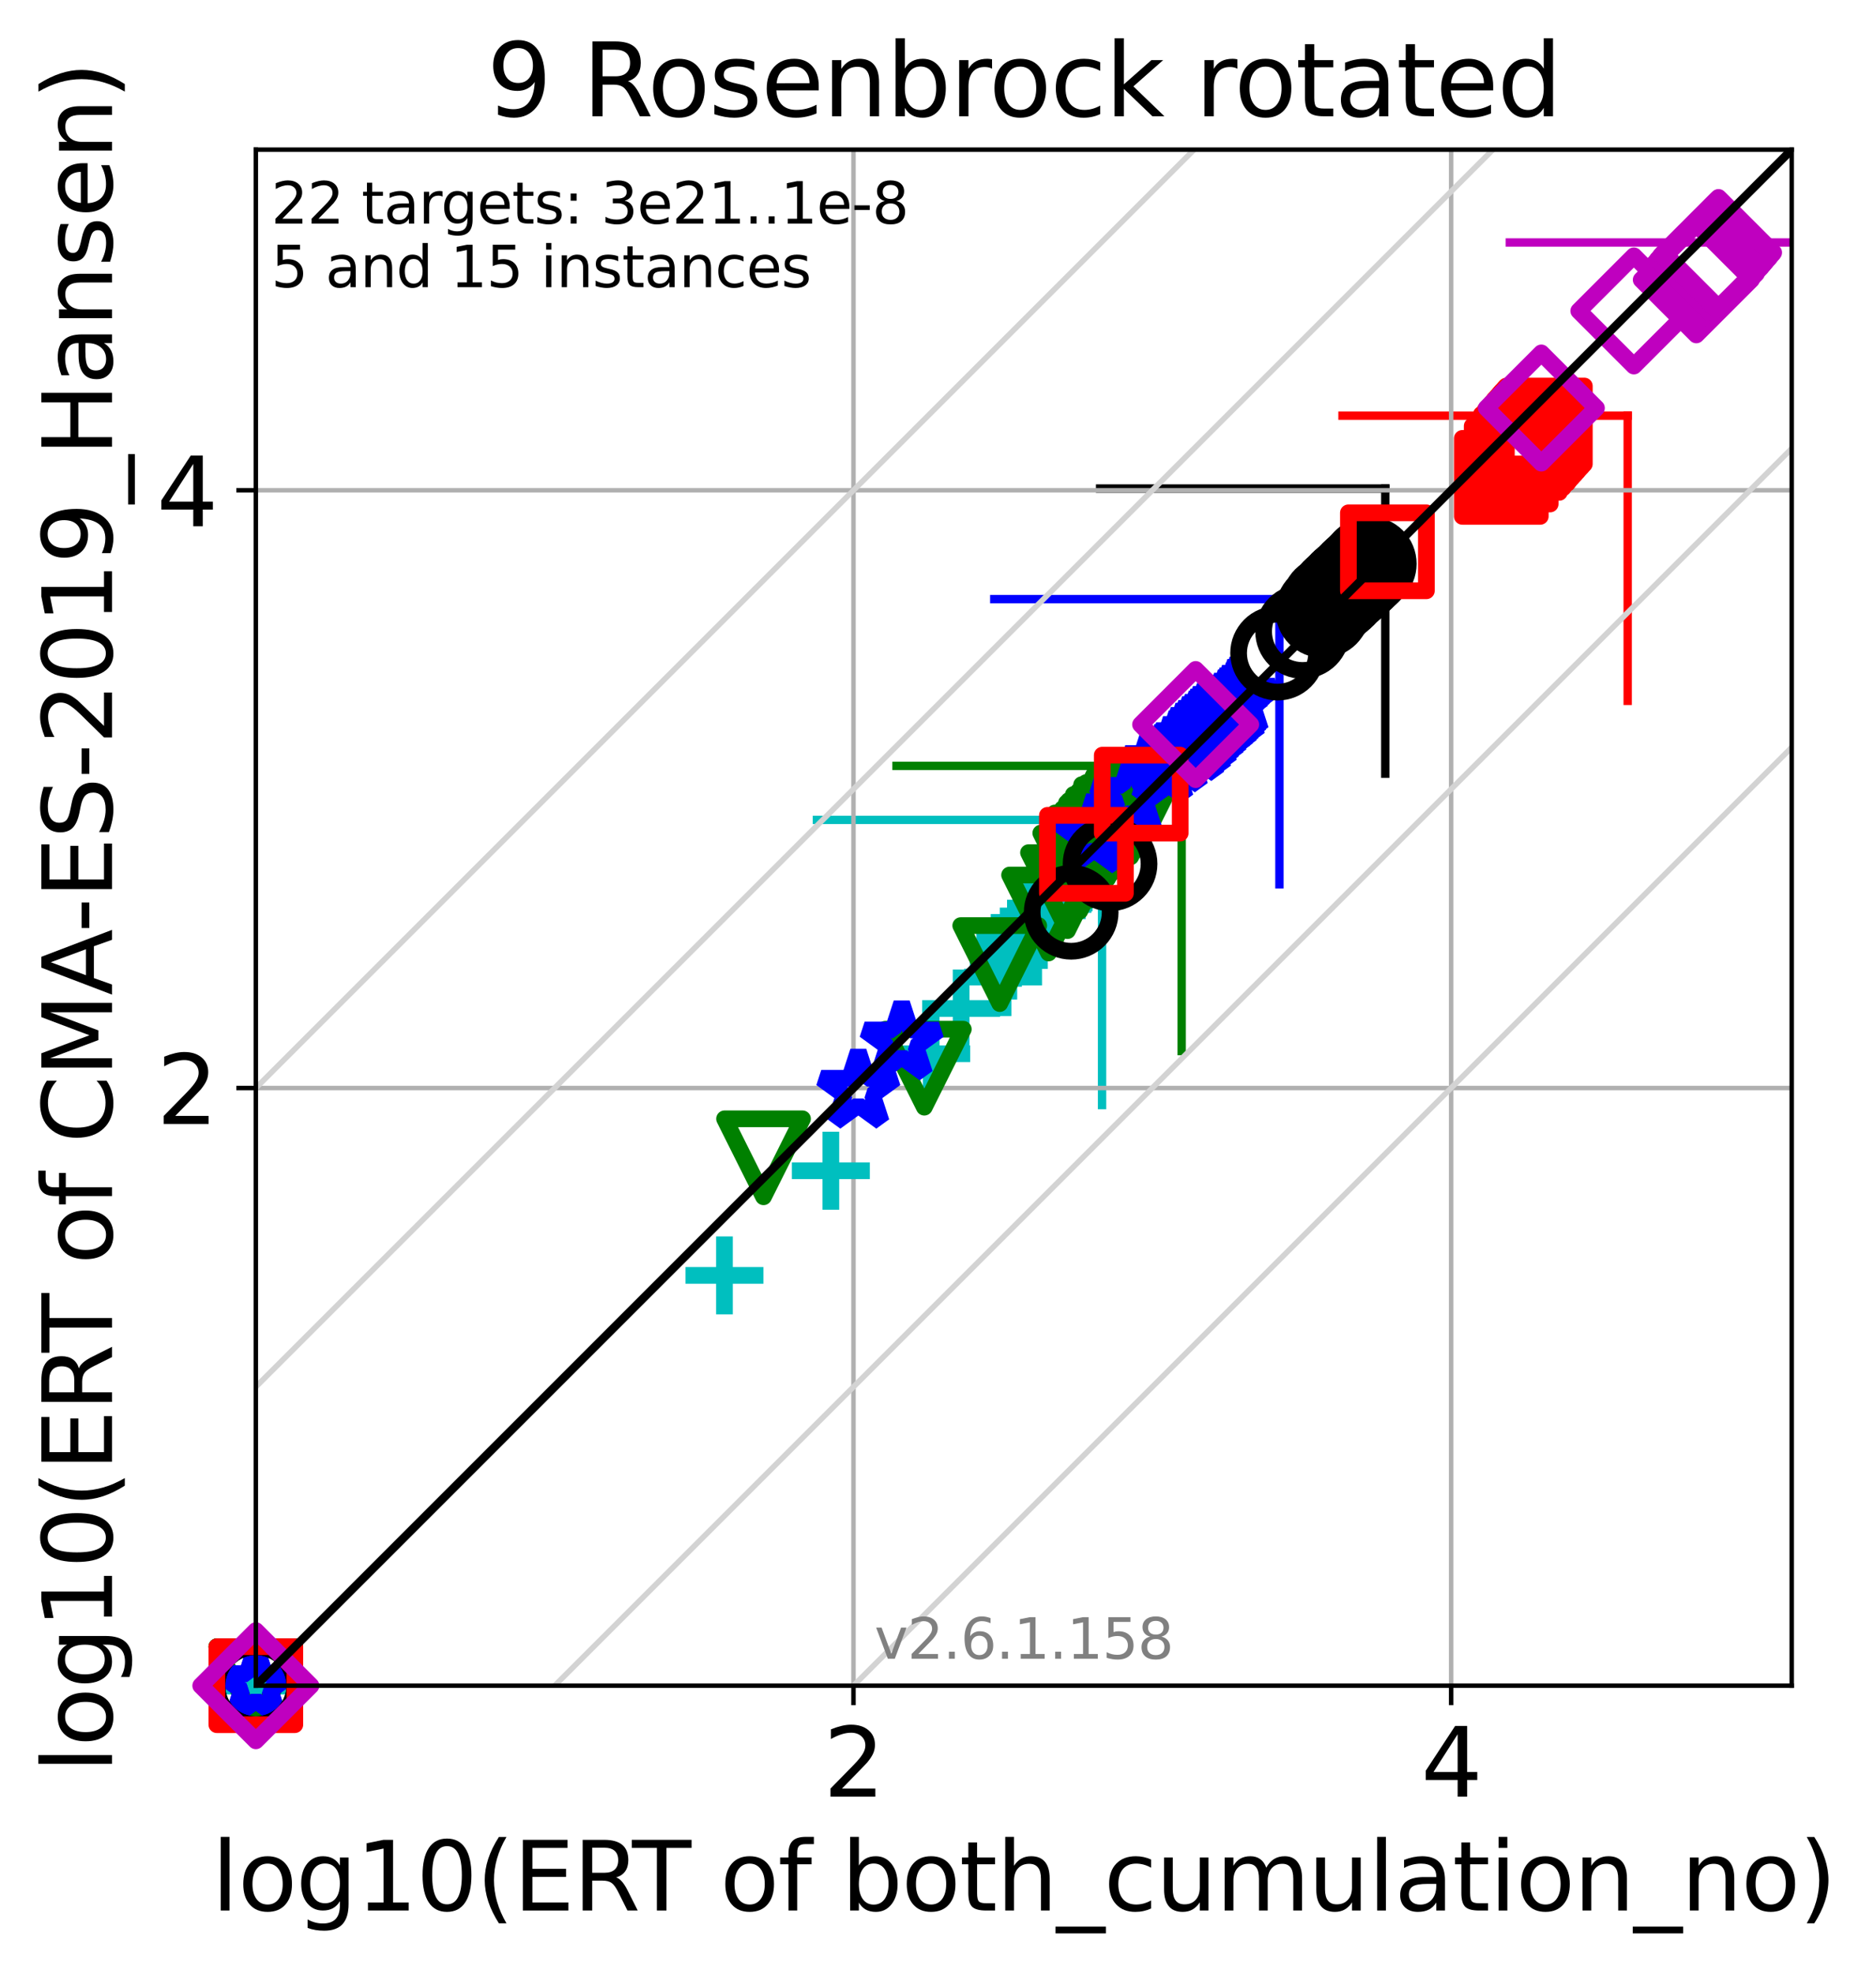 <?xml version="1.0" encoding="utf-8" standalone="no"?>
<!DOCTYPE svg PUBLIC "-//W3C//DTD SVG 1.1//EN"
  "http://www.w3.org/Graphics/SVG/1.1/DTD/svg11.dtd">
<svg xmlns:xlink="http://www.w3.org/1999/xlink" width="336.881pt" height="354.256pt" viewBox="0 0 336.881 354.256" xmlns="http://www.w3.org/2000/svg" version="1.1">
 <defs>
  <style type="text/css">*{stroke-linejoin: round; stroke-linecap: butt}</style>
 </defs>
 <g id="figure_1">
  <g id="patch_1">
   <path d="M 0 354.256 
L 336.881 354.256 
L 336.881 0 
L 0 0 
z
" style="fill: #ffffff"/>
  </g>
  <g id="axes_1">
   <g id="patch_2">
    <path d="M 45.942 302.677 
L 321.742 302.677 
L 321.742 26.877 
L 45.942 26.877 
z
" style="fill: #ffffff"/>
   </g>
   <g id="line2d_1">
    <path d="M 197.902 198.423 
L 197.902 147.218 
" clip-path="url(#p44f794d2ab)" style="fill: none; stroke: #00bfbf; stroke-width: 1.5; stroke-linecap: square"/>
   </g>
   <g id="line2d_2">
    <path d="M 146.697 147.218 
L 197.902 147.218 
" clip-path="url(#p44f794d2ab)" style="fill: none; stroke: #00bfbf; stroke-width: 1.5; stroke-linecap: square"/>
   </g>
   <g id="line2d_3">
    <path d="M 212.199 188.729 
L 212.199 137.524 
" clip-path="url(#p44f794d2ab)" style="fill: none; stroke: #008000; stroke-width: 1.5; stroke-linecap: square"/>
   </g>
   <g id="line2d_4">
    <path d="M 160.994 137.524 
L 212.199 137.524 
" clip-path="url(#p44f794d2ab)" style="fill: none; stroke: #008000; stroke-width: 1.5; stroke-linecap: square"/>
   </g>
   <g id="line2d_5">
    <path d="M 229.75 158.778 
L 229.75 107.573 
" clip-path="url(#p44f794d2ab)" style="fill: none; stroke: #0000ff; stroke-width: 1.5; stroke-linecap: square"/>
   </g>
   <g id="line2d_6">
    <path d="M 178.545 107.573 
L 229.75 107.573 
" clip-path="url(#p44f794d2ab)" style="fill: none; stroke: #0000ff; stroke-width: 1.5; stroke-linecap: square"/>
   </g>
   <g id="line2d_7">
    <path d="M 248.758 138.927 
L 248.758 87.722 
" clip-path="url(#p44f794d2ab)" style="fill: none; stroke: #000000; stroke-width: 1.5; stroke-linecap: square"/>
   </g>
   <g id="line2d_8">
    <path d="M 197.553 87.722 
L 248.758 87.722 
" clip-path="url(#p44f794d2ab)" style="fill: none; stroke: #000000; stroke-width: 1.5; stroke-linecap: square"/>
   </g>
   <g id="line2d_9">
    <path d="M 292.288 125.844 
L 292.288 74.638 
" clip-path="url(#p44f794d2ab)" style="fill: none; stroke: #ff0000; stroke-width: 1.5; stroke-linecap: square"/>
   </g>
   <g id="line2d_10">
    <path d="M 241.082 74.638 
L 292.288 74.638 
" clip-path="url(#p44f794d2ab)" style="fill: none; stroke: #ff0000; stroke-width: 1.5; stroke-linecap: square"/>
   </g>
   <g id="line2d_11">
    <path d="M 322.328 94.749 
L 322.328 43.543 
" clip-path="url(#p44f794d2ab)" style="fill: none; stroke: #bf00bf; stroke-width: 1.5; stroke-linecap: square"/>
   </g>
   <g id="line2d_12">
    <path d="M 271.123 43.543 
L 322.328 43.543 
" clip-path="url(#p44f794d2ab)" style="fill: none; stroke: #bf00bf; stroke-width: 1.5; stroke-linecap: square"/>
   </g>
   <g id="matplotlib.axis_1">
    <g id="xtick_1">
     <g id="line2d_13">
      <path d="M 153.263 302.677 
L 153.263 26.877 
" clip-path="url(#p44f794d2ab)" style="fill: none; stroke: #b0b0b0; stroke-width: 0.8; stroke-linecap: square"/>
     </g>
     <g id="line2d_14">
      <defs>
       <path id="m46eb8e620f" d="M 0 0 
L 0 3.5 
" style="stroke: #000000; stroke-width: 0.8"/>
      </defs>
      <g>
       <use xlink:href="#m46eb8e620f" x="153.263" y="302.677" style="stroke: #000000; stroke-width: 0.8"/>
      </g>
     </g>
     <g id="text_1">
      <!-- 2 -->
      <g transform="translate(147.855 322.595)scale(0.17 -0.17)">
       <defs>
        <path id="DejaVuSans-32" d="M 1228 531 
L 3431 531 
L 3431 0 
L 469 0 
L 469 531 
Q 828 903 1448 1529 
Q 2069 2156 2228 2338 
Q 2531 2678 2651 2914 
Q 2772 3150 2772 3378 
Q 2772 3750 2511 3984 
Q 2250 4219 1831 4219 
Q 1534 4219 1204 4116 
Q 875 4013 500 3803 
L 500 4441 
Q 881 4594 1212 4672 
Q 1544 4750 1819 4750 
Q 2544 4750 2975 4387 
Q 3406 4025 3406 3419 
Q 3406 3131 3298 2873 
Q 3191 2616 2906 2266 
Q 2828 2175 2409 1742 
Q 1991 1309 1228 531 
z
" transform="scale(0.016)"/>
       </defs>
       <use xlink:href="#DejaVuSans-32"/>
      </g>
     </g>
    </g>
    <g id="xtick_2">
     <g id="line2d_15">
      <path d="M 260.585 302.677 
L 260.585 26.877 
" clip-path="url(#p44f794d2ab)" style="fill: none; stroke: #b0b0b0; stroke-width: 0.8; stroke-linecap: square"/>
     </g>
     <g id="line2d_16">
      <g>
       <use xlink:href="#m46eb8e620f" x="260.585" y="302.677" style="stroke: #000000; stroke-width: 0.8"/>
      </g>
     </g>
     <g id="text_2">
      <!-- 4 -->
      <g transform="translate(255.177 322.595)scale(0.17 -0.17)">
       <defs>
        <path id="DejaVuSans-34" d="M 2419 4116 
L 825 1625 
L 2419 1625 
L 2419 4116 
z
M 2253 4666 
L 3047 4666 
L 3047 1625 
L 3713 1625 
L 3713 1100 
L 3047 1100 
L 3047 0 
L 2419 0 
L 2419 1100 
L 313 1100 
L 313 1709 
L 2253 4666 
z
" transform="scale(0.016)"/>
       </defs>
       <use xlink:href="#DejaVuSans-34"/>
      </g>
     </g>
    </g>
    <g id="text_3">
     <!-- log10(ERT of both_cumulation_no) -->
     <g transform="translate(38.003 343.047)scale(0.17 -0.17)">
      <defs>
       <path id="DejaVuSans-6c" d="M 603 4863 
L 1178 4863 
L 1178 0 
L 603 0 
L 603 4863 
z
" transform="scale(0.016)"/>
       <path id="DejaVuSans-6f" d="M 1959 3097 
Q 1497 3097 1228 2736 
Q 959 2375 959 1747 
Q 959 1119 1226 758 
Q 1494 397 1959 397 
Q 2419 397 2687 759 
Q 2956 1122 2956 1747 
Q 2956 2369 2687 2733 
Q 2419 3097 1959 3097 
z
M 1959 3584 
Q 2709 3584 3137 3096 
Q 3566 2609 3566 1747 
Q 3566 888 3137 398 
Q 2709 -91 1959 -91 
Q 1206 -91 779 398 
Q 353 888 353 1747 
Q 353 2609 779 3096 
Q 1206 3584 1959 3584 
z
" transform="scale(0.016)"/>
       <path id="DejaVuSans-67" d="M 2906 1791 
Q 2906 2416 2648 2759 
Q 2391 3103 1925 3103 
Q 1463 3103 1205 2759 
Q 947 2416 947 1791 
Q 947 1169 1205 825 
Q 1463 481 1925 481 
Q 2391 481 2648 825 
Q 2906 1169 2906 1791 
z
M 3481 434 
Q 3481 -459 3084 -895 
Q 2688 -1331 1869 -1331 
Q 1566 -1331 1297 -1286 
Q 1028 -1241 775 -1147 
L 775 -588 
Q 1028 -725 1275 -790 
Q 1522 -856 1778 -856 
Q 2344 -856 2625 -561 
Q 2906 -266 2906 331 
L 2906 616 
Q 2728 306 2450 153 
Q 2172 0 1784 0 
Q 1141 0 747 490 
Q 353 981 353 1791 
Q 353 2603 747 3093 
Q 1141 3584 1784 3584 
Q 2172 3584 2450 3431 
Q 2728 3278 2906 2969 
L 2906 3500 
L 3481 3500 
L 3481 434 
z
" transform="scale(0.016)"/>
       <path id="DejaVuSans-31" d="M 794 531 
L 1825 531 
L 1825 4091 
L 703 3866 
L 703 4441 
L 1819 4666 
L 2450 4666 
L 2450 531 
L 3481 531 
L 3481 0 
L 794 0 
L 794 531 
z
" transform="scale(0.016)"/>
       <path id="DejaVuSans-30" d="M 2034 4250 
Q 1547 4250 1301 3770 
Q 1056 3291 1056 2328 
Q 1056 1369 1301 889 
Q 1547 409 2034 409 
Q 2525 409 2770 889 
Q 3016 1369 3016 2328 
Q 3016 3291 2770 3770 
Q 2525 4250 2034 4250 
z
M 2034 4750 
Q 2819 4750 3233 4129 
Q 3647 3509 3647 2328 
Q 3647 1150 3233 529 
Q 2819 -91 2034 -91 
Q 1250 -91 836 529 
Q 422 1150 422 2328 
Q 422 3509 836 4129 
Q 1250 4750 2034 4750 
z
" transform="scale(0.016)"/>
       <path id="DejaVuSans-28" d="M 1984 4856 
Q 1566 4138 1362 3434 
Q 1159 2731 1159 2009 
Q 1159 1288 1364 580 
Q 1569 -128 1984 -844 
L 1484 -844 
Q 1016 -109 783 600 
Q 550 1309 550 2009 
Q 550 2706 781 3412 
Q 1013 4119 1484 4856 
L 1984 4856 
z
" transform="scale(0.016)"/>
       <path id="DejaVuSans-45" d="M 628 4666 
L 3578 4666 
L 3578 4134 
L 1259 4134 
L 1259 2753 
L 3481 2753 
L 3481 2222 
L 1259 2222 
L 1259 531 
L 3634 531 
L 3634 0 
L 628 0 
L 628 4666 
z
" transform="scale(0.016)"/>
       <path id="DejaVuSans-52" d="M 2841 2188 
Q 3044 2119 3236 1894 
Q 3428 1669 3622 1275 
L 4263 0 
L 3584 0 
L 2988 1197 
Q 2756 1666 2539 1819 
Q 2322 1972 1947 1972 
L 1259 1972 
L 1259 0 
L 628 0 
L 628 4666 
L 2053 4666 
Q 2853 4666 3247 4331 
Q 3641 3997 3641 3322 
Q 3641 2881 3436 2590 
Q 3231 2300 2841 2188 
z
M 1259 4147 
L 1259 2491 
L 2053 2491 
Q 2509 2491 2742 2702 
Q 2975 2913 2975 3322 
Q 2975 3731 2742 3939 
Q 2509 4147 2053 4147 
L 1259 4147 
z
" transform="scale(0.016)"/>
       <path id="DejaVuSans-54" d="M -19 4666 
L 3928 4666 
L 3928 4134 
L 2272 4134 
L 2272 0 
L 1638 0 
L 1638 4134 
L -19 4134 
L -19 4666 
z
" transform="scale(0.016)"/>
       <path id="DejaVuSans-20" transform="scale(0.016)"/>
       <path id="DejaVuSans-66" d="M 2375 4863 
L 2375 4384 
L 1825 4384 
Q 1516 4384 1395 4259 
Q 1275 4134 1275 3809 
L 1275 3500 
L 2222 3500 
L 2222 3053 
L 1275 3053 
L 1275 0 
L 697 0 
L 697 3053 
L 147 3053 
L 147 3500 
L 697 3500 
L 697 3744 
Q 697 4328 969 4595 
Q 1241 4863 1831 4863 
L 2375 4863 
z
" transform="scale(0.016)"/>
       <path id="DejaVuSans-62" d="M 3116 1747 
Q 3116 2381 2855 2742 
Q 2594 3103 2138 3103 
Q 1681 3103 1420 2742 
Q 1159 2381 1159 1747 
Q 1159 1113 1420 752 
Q 1681 391 2138 391 
Q 2594 391 2855 752 
Q 3116 1113 3116 1747 
z
M 1159 2969 
Q 1341 3281 1617 3432 
Q 1894 3584 2278 3584 
Q 2916 3584 3314 3078 
Q 3713 2572 3713 1747 
Q 3713 922 3314 415 
Q 2916 -91 2278 -91 
Q 1894 -91 1617 61 
Q 1341 213 1159 525 
L 1159 0 
L 581 0 
L 581 4863 
L 1159 4863 
L 1159 2969 
z
" transform="scale(0.016)"/>
       <path id="DejaVuSans-74" d="M 1172 4494 
L 1172 3500 
L 2356 3500 
L 2356 3053 
L 1172 3053 
L 1172 1153 
Q 1172 725 1289 603 
Q 1406 481 1766 481 
L 2356 481 
L 2356 0 
L 1766 0 
Q 1100 0 847 248 
Q 594 497 594 1153 
L 594 3053 
L 172 3053 
L 172 3500 
L 594 3500 
L 594 4494 
L 1172 4494 
z
" transform="scale(0.016)"/>
       <path id="DejaVuSans-68" d="M 3513 2113 
L 3513 0 
L 2938 0 
L 2938 2094 
Q 2938 2591 2744 2837 
Q 2550 3084 2163 3084 
Q 1697 3084 1428 2787 
Q 1159 2491 1159 1978 
L 1159 0 
L 581 0 
L 581 4863 
L 1159 4863 
L 1159 2956 
Q 1366 3272 1645 3428 
Q 1925 3584 2291 3584 
Q 2894 3584 3203 3211 
Q 3513 2838 3513 2113 
z
" transform="scale(0.016)"/>
       <path id="DejaVuSans-5f" d="M 3263 -1063 
L 3263 -1509 
L -63 -1509 
L -63 -1063 
L 3263 -1063 
z
" transform="scale(0.016)"/>
       <path id="DejaVuSans-63" d="M 3122 3366 
L 3122 2828 
Q 2878 2963 2633 3030 
Q 2388 3097 2138 3097 
Q 1578 3097 1268 2742 
Q 959 2388 959 1747 
Q 959 1106 1268 751 
Q 1578 397 2138 397 
Q 2388 397 2633 464 
Q 2878 531 3122 666 
L 3122 134 
Q 2881 22 2623 -34 
Q 2366 -91 2075 -91 
Q 1284 -91 818 406 
Q 353 903 353 1747 
Q 353 2603 823 3093 
Q 1294 3584 2113 3584 
Q 2378 3584 2631 3529 
Q 2884 3475 3122 3366 
z
" transform="scale(0.016)"/>
       <path id="DejaVuSans-75" d="M 544 1381 
L 544 3500 
L 1119 3500 
L 1119 1403 
Q 1119 906 1312 657 
Q 1506 409 1894 409 
Q 2359 409 2629 706 
Q 2900 1003 2900 1516 
L 2900 3500 
L 3475 3500 
L 3475 0 
L 2900 0 
L 2900 538 
Q 2691 219 2414 64 
Q 2138 -91 1772 -91 
Q 1169 -91 856 284 
Q 544 659 544 1381 
z
M 1991 3584 
L 1991 3584 
z
" transform="scale(0.016)"/>
       <path id="DejaVuSans-6d" d="M 3328 2828 
Q 3544 3216 3844 3400 
Q 4144 3584 4550 3584 
Q 5097 3584 5394 3201 
Q 5691 2819 5691 2113 
L 5691 0 
L 5113 0 
L 5113 2094 
Q 5113 2597 4934 2840 
Q 4756 3084 4391 3084 
Q 3944 3084 3684 2787 
Q 3425 2491 3425 1978 
L 3425 0 
L 2847 0 
L 2847 2094 
Q 2847 2600 2669 2842 
Q 2491 3084 2119 3084 
Q 1678 3084 1418 2786 
Q 1159 2488 1159 1978 
L 1159 0 
L 581 0 
L 581 3500 
L 1159 3500 
L 1159 2956 
Q 1356 3278 1631 3431 
Q 1906 3584 2284 3584 
Q 2666 3584 2933 3390 
Q 3200 3197 3328 2828 
z
" transform="scale(0.016)"/>
       <path id="DejaVuSans-61" d="M 2194 1759 
Q 1497 1759 1228 1600 
Q 959 1441 959 1056 
Q 959 750 1161 570 
Q 1363 391 1709 391 
Q 2188 391 2477 730 
Q 2766 1069 2766 1631 
L 2766 1759 
L 2194 1759 
z
M 3341 1997 
L 3341 0 
L 2766 0 
L 2766 531 
Q 2569 213 2275 61 
Q 1981 -91 1556 -91 
Q 1019 -91 701 211 
Q 384 513 384 1019 
Q 384 1609 779 1909 
Q 1175 2209 1959 2209 
L 2766 2209 
L 2766 2266 
Q 2766 2663 2505 2880 
Q 2244 3097 1772 3097 
Q 1472 3097 1187 3025 
Q 903 2953 641 2809 
L 641 3341 
Q 956 3463 1253 3523 
Q 1550 3584 1831 3584 
Q 2591 3584 2966 3190 
Q 3341 2797 3341 1997 
z
" transform="scale(0.016)"/>
       <path id="DejaVuSans-69" d="M 603 3500 
L 1178 3500 
L 1178 0 
L 603 0 
L 603 3500 
z
M 603 4863 
L 1178 4863 
L 1178 4134 
L 603 4134 
L 603 4863 
z
" transform="scale(0.016)"/>
       <path id="DejaVuSans-6e" d="M 3513 2113 
L 3513 0 
L 2938 0 
L 2938 2094 
Q 2938 2591 2744 2837 
Q 2550 3084 2163 3084 
Q 1697 3084 1428 2787 
Q 1159 2491 1159 1978 
L 1159 0 
L 581 0 
L 581 3500 
L 1159 3500 
L 1159 2956 
Q 1366 3272 1645 3428 
Q 1925 3584 2291 3584 
Q 2894 3584 3203 3211 
Q 3513 2838 3513 2113 
z
" transform="scale(0.016)"/>
       <path id="DejaVuSans-29" d="M 513 4856 
L 1013 4856 
Q 1481 4119 1714 3412 
Q 1947 2706 1947 2009 
Q 1947 1309 1714 600 
Q 1481 -109 1013 -844 
L 513 -844 
Q 928 -128 1133 580 
Q 1338 1288 1338 2009 
Q 1338 2731 1133 3434 
Q 928 4138 513 4856 
z
" transform="scale(0.016)"/>
      </defs>
      <use xlink:href="#DejaVuSans-6c"/>
      <use xlink:href="#DejaVuSans-6f" x="27.783"/>
      <use xlink:href="#DejaVuSans-67" x="88.965"/>
      <use xlink:href="#DejaVuSans-31" x="152.441"/>
      <use xlink:href="#DejaVuSans-30" x="216.064"/>
      <use xlink:href="#DejaVuSans-28" x="279.688"/>
      <use xlink:href="#DejaVuSans-45" x="318.701"/>
      <use xlink:href="#DejaVuSans-52" x="381.885"/>
      <use xlink:href="#DejaVuSans-54" x="444.117"/>
      <use xlink:href="#DejaVuSans-20" x="505.201"/>
      <use xlink:href="#DejaVuSans-6f" x="536.988"/>
      <use xlink:href="#DejaVuSans-66" x="598.17"/>
      <use xlink:href="#DejaVuSans-20" x="633.375"/>
      <use xlink:href="#DejaVuSans-62" x="665.162"/>
      <use xlink:href="#DejaVuSans-6f" x="728.639"/>
      <use xlink:href="#DejaVuSans-74" x="789.82"/>
      <use xlink:href="#DejaVuSans-68" x="829.029"/>
      <use xlink:href="#DejaVuSans-5f" x="892.408"/>
      <use xlink:href="#DejaVuSans-63" x="942.408"/>
      <use xlink:href="#DejaVuSans-75" x="997.389"/>
      <use xlink:href="#DejaVuSans-6d" x="1060.768"/>
      <use xlink:href="#DejaVuSans-75" x="1158.18"/>
      <use xlink:href="#DejaVuSans-6c" x="1221.559"/>
      <use xlink:href="#DejaVuSans-61" x="1249.342"/>
      <use xlink:href="#DejaVuSans-74" x="1310.621"/>
      <use xlink:href="#DejaVuSans-69" x="1349.83"/>
      <use xlink:href="#DejaVuSans-6f" x="1377.613"/>
      <use xlink:href="#DejaVuSans-6e" x="1438.795"/>
      <use xlink:href="#DejaVuSans-5f" x="1502.174"/>
      <use xlink:href="#DejaVuSans-6e" x="1552.174"/>
      <use xlink:href="#DejaVuSans-6f" x="1615.553"/>
      <use xlink:href="#DejaVuSans-29" x="1676.734"/>
     </g>
    </g>
   </g>
   <g id="matplotlib.axis_2">
    <g id="ytick_1">
     <g id="line2d_17">
      <path d="M 45.942 195.356 
L 321.742 195.356 
" clip-path="url(#p44f794d2ab)" style="fill: none; stroke: #b0b0b0; stroke-width: 0.8; stroke-linecap: square"/>
     </g>
     <g id="line2d_18">
      <defs>
       <path id="m362b991cff" d="M 0 0 
L -3.5 0 
" style="stroke: #000000; stroke-width: 0.8"/>
      </defs>
      <g>
       <use xlink:href="#m362b991cff" x="45.942" y="195.356" style="stroke: #000000; stroke-width: 0.8"/>
      </g>
     </g>
     <g id="text_4">
      <!-- 2 -->
      <g transform="translate(28.126 201.814)scale(0.17 -0.17)">
       <use xlink:href="#DejaVuSans-32"/>
      </g>
     </g>
    </g>
    <g id="ytick_2">
     <g id="line2d_19">
      <path d="M 45.942 88.034 
L 321.742 88.034 
" clip-path="url(#p44f794d2ab)" style="fill: none; stroke: #b0b0b0; stroke-width: 0.8; stroke-linecap: square"/>
     </g>
     <g id="line2d_20">
      <g>
       <use xlink:href="#m362b991cff" x="45.942" y="88.034" style="stroke: #000000; stroke-width: 0.8"/>
      </g>
     </g>
     <g id="text_5">
      <!-- 4 -->
      <g transform="translate(28.126 94.493)scale(0.17 -0.17)">
       <use xlink:href="#DejaVuSans-34"/>
      </g>
     </g>
    </g>
    <g id="text_6">
     <!-- log10(ERT of CMA-ES-2019_Hansen) -->
     <g transform="translate(20.117 318.342)rotate(-90)scale(0.17 -0.17)">
      <defs>
       <path id="DejaVuSans-43" d="M 4122 4306 
L 4122 3641 
Q 3803 3938 3442 4084 
Q 3081 4231 2675 4231 
Q 1875 4231 1450 3742 
Q 1025 3253 1025 2328 
Q 1025 1406 1450 917 
Q 1875 428 2675 428 
Q 3081 428 3442 575 
Q 3803 722 4122 1019 
L 4122 359 
Q 3791 134 3420 21 
Q 3050 -91 2638 -91 
Q 1578 -91 968 557 
Q 359 1206 359 2328 
Q 359 3453 968 4101 
Q 1578 4750 2638 4750 
Q 3056 4750 3426 4639 
Q 3797 4528 4122 4306 
z
" transform="scale(0.016)"/>
       <path id="DejaVuSans-4d" d="M 628 4666 
L 1569 4666 
L 2759 1491 
L 3956 4666 
L 4897 4666 
L 4897 0 
L 4281 0 
L 4281 4097 
L 3078 897 
L 2444 897 
L 1241 4097 
L 1241 0 
L 628 0 
L 628 4666 
z
" transform="scale(0.016)"/>
       <path id="DejaVuSans-41" d="M 2188 4044 
L 1331 1722 
L 3047 1722 
L 2188 4044 
z
M 1831 4666 
L 2547 4666 
L 4325 0 
L 3669 0 
L 3244 1197 
L 1141 1197 
L 716 0 
L 50 0 
L 1831 4666 
z
" transform="scale(0.016)"/>
       <path id="DejaVuSans-2d" d="M 313 2009 
L 1997 2009 
L 1997 1497 
L 313 1497 
L 313 2009 
z
" transform="scale(0.016)"/>
       <path id="DejaVuSans-53" d="M 3425 4513 
L 3425 3897 
Q 3066 4069 2747 4153 
Q 2428 4238 2131 4238 
Q 1616 4238 1336 4038 
Q 1056 3838 1056 3469 
Q 1056 3159 1242 3001 
Q 1428 2844 1947 2747 
L 2328 2669 
Q 3034 2534 3370 2195 
Q 3706 1856 3706 1288 
Q 3706 609 3251 259 
Q 2797 -91 1919 -91 
Q 1588 -91 1214 -16 
Q 841 59 441 206 
L 441 856 
Q 825 641 1194 531 
Q 1563 422 1919 422 
Q 2459 422 2753 634 
Q 3047 847 3047 1241 
Q 3047 1584 2836 1778 
Q 2625 1972 2144 2069 
L 1759 2144 
Q 1053 2284 737 2584 
Q 422 2884 422 3419 
Q 422 4038 858 4394 
Q 1294 4750 2059 4750 
Q 2388 4750 2728 4690 
Q 3069 4631 3425 4513 
z
" transform="scale(0.016)"/>
       <path id="DejaVuSans-39" d="M 703 97 
L 703 672 
Q 941 559 1184 500 
Q 1428 441 1663 441 
Q 2288 441 2617 861 
Q 2947 1281 2994 2138 
Q 2813 1869 2534 1725 
Q 2256 1581 1919 1581 
Q 1219 1581 811 2004 
Q 403 2428 403 3163 
Q 403 3881 828 4315 
Q 1253 4750 1959 4750 
Q 2769 4750 3195 4129 
Q 3622 3509 3622 2328 
Q 3622 1225 3098 567 
Q 2575 -91 1691 -91 
Q 1453 -91 1209 -44 
Q 966 3 703 97 
z
M 1959 2075 
Q 2384 2075 2632 2365 
Q 2881 2656 2881 3163 
Q 2881 3666 2632 3958 
Q 2384 4250 1959 4250 
Q 1534 4250 1286 3958 
Q 1038 3666 1038 3163 
Q 1038 2656 1286 2365 
Q 1534 2075 1959 2075 
z
" transform="scale(0.016)"/>
       <path id="DejaVuSans-48" d="M 628 4666 
L 1259 4666 
L 1259 2753 
L 3553 2753 
L 3553 4666 
L 4184 4666 
L 4184 0 
L 3553 0 
L 3553 2222 
L 1259 2222 
L 1259 0 
L 628 0 
L 628 4666 
z
" transform="scale(0.016)"/>
       <path id="DejaVuSans-73" d="M 2834 3397 
L 2834 2853 
Q 2591 2978 2328 3040 
Q 2066 3103 1784 3103 
Q 1356 3103 1142 2972 
Q 928 2841 928 2578 
Q 928 2378 1081 2264 
Q 1234 2150 1697 2047 
L 1894 2003 
Q 2506 1872 2764 1633 
Q 3022 1394 3022 966 
Q 3022 478 2636 193 
Q 2250 -91 1575 -91 
Q 1294 -91 989 -36 
Q 684 19 347 128 
L 347 722 
Q 666 556 975 473 
Q 1284 391 1588 391 
Q 1994 391 2212 530 
Q 2431 669 2431 922 
Q 2431 1156 2273 1281 
Q 2116 1406 1581 1522 
L 1381 1569 
Q 847 1681 609 1914 
Q 372 2147 372 2553 
Q 372 3047 722 3315 
Q 1072 3584 1716 3584 
Q 2034 3584 2315 3537 
Q 2597 3491 2834 3397 
z
" transform="scale(0.016)"/>
       <path id="DejaVuSans-65" d="M 3597 1894 
L 3597 1613 
L 953 1613 
Q 991 1019 1311 708 
Q 1631 397 2203 397 
Q 2534 397 2845 478 
Q 3156 559 3463 722 
L 3463 178 
Q 3153 47 2828 -22 
Q 2503 -91 2169 -91 
Q 1331 -91 842 396 
Q 353 884 353 1716 
Q 353 2575 817 3079 
Q 1281 3584 2069 3584 
Q 2775 3584 3186 3129 
Q 3597 2675 3597 1894 
z
M 3022 2063 
Q 3016 2534 2758 2815 
Q 2500 3097 2075 3097 
Q 1594 3097 1305 2825 
Q 1016 2553 972 2059 
L 3022 2063 
z
" transform="scale(0.016)"/>
      </defs>
      <use xlink:href="#DejaVuSans-6c"/>
      <use xlink:href="#DejaVuSans-6f" x="27.783"/>
      <use xlink:href="#DejaVuSans-67" x="88.965"/>
      <use xlink:href="#DejaVuSans-31" x="152.441"/>
      <use xlink:href="#DejaVuSans-30" x="216.064"/>
      <use xlink:href="#DejaVuSans-28" x="279.688"/>
      <use xlink:href="#DejaVuSans-45" x="318.701"/>
      <use xlink:href="#DejaVuSans-52" x="381.885"/>
      <use xlink:href="#DejaVuSans-54" x="444.117"/>
      <use xlink:href="#DejaVuSans-20" x="505.201"/>
      <use xlink:href="#DejaVuSans-6f" x="536.988"/>
      <use xlink:href="#DejaVuSans-66" x="598.17"/>
      <use xlink:href="#DejaVuSans-20" x="633.375"/>
      <use xlink:href="#DejaVuSans-43" x="665.162"/>
      <use xlink:href="#DejaVuSans-4d" x="734.986"/>
      <use xlink:href="#DejaVuSans-41" x="821.266"/>
      <use xlink:href="#DejaVuSans-2d" x="887.424"/>
      <use xlink:href="#DejaVuSans-45" x="923.508"/>
      <use xlink:href="#DejaVuSans-53" x="986.691"/>
      <use xlink:href="#DejaVuSans-2d" x="1050.168"/>
      <use xlink:href="#DejaVuSans-32" x="1086.252"/>
      <use xlink:href="#DejaVuSans-30" x="1149.875"/>
      <use xlink:href="#DejaVuSans-31" x="1213.498"/>
      <use xlink:href="#DejaVuSans-39" x="1277.121"/>
      <use xlink:href="#DejaVuSans-5f" x="1340.744"/>
      <use xlink:href="#DejaVuSans-48" x="1390.744"/>
      <use xlink:href="#DejaVuSans-61" x="1465.939"/>
      <use xlink:href="#DejaVuSans-6e" x="1527.219"/>
      <use xlink:href="#DejaVuSans-73" x="1590.598"/>
      <use xlink:href="#DejaVuSans-65" x="1642.697"/>
      <use xlink:href="#DejaVuSans-6e" x="1704.221"/>
      <use xlink:href="#DejaVuSans-29" x="1767.6"/>
     </g>
    </g>
   </g>
   <g id="line2d_21">
    <defs>
     <path id="md71a9307f1" d="M -7 0 
L 7 0 
M 0 7 
L 0 -7 
" style="stroke: #00bfbf; stroke-width: 3"/>
    </defs>
    <g>
     <use xlink:href="#md71a9307f1" x="45.942" y="302.677" style="fill-opacity: 0; stroke: #00bfbf; stroke-width: 3"/>
     <use xlink:href="#md71a9307f1" x="45.942" y="302.677" style="fill-opacity: 0; stroke: #00bfbf; stroke-width: 3"/>
     <use xlink:href="#md71a9307f1" x="45.942" y="302.677" style="fill-opacity: 0; stroke: #00bfbf; stroke-width: 3"/>
     <use xlink:href="#md71a9307f1" x="45.942" y="302.677" style="fill-opacity: 0; stroke: #00bfbf; stroke-width: 3"/>
     <use xlink:href="#md71a9307f1" x="130.093" y="229.006" style="fill-opacity: 0; stroke: #00bfbf; stroke-width: 3"/>
     <use xlink:href="#md71a9307f1" x="149.2" y="210.21" style="fill-opacity: 0; stroke: #00bfbf; stroke-width: 3"/>
     <use xlink:href="#md71a9307f1" x="167.219" y="189.206" style="fill-opacity: 0; stroke: #00bfbf; stroke-width: 3"/>
     <use xlink:href="#md71a9307f1" x="172.593" y="181.078" style="fill-opacity: 0; stroke: #00bfbf; stroke-width: 3"/>
     <use xlink:href="#md71a9307f1" x="180.121" y="175.437" style="fill-opacity: 0; stroke: #00bfbf; stroke-width: 3"/>
     <use xlink:href="#md71a9307f1" x="181.158" y="172.469" style="fill-opacity: 0; stroke: #00bfbf; stroke-width: 3"/>
     <use xlink:href="#md71a9307f1" x="182.001" y="170.171" style="fill-opacity: 0; stroke: #00bfbf; stroke-width: 3"/>
     <use xlink:href="#md71a9307f1" x="182.338" y="168.552" style="fill-opacity: 0; stroke: #00bfbf; stroke-width: 3"/>
     <use xlink:href="#md71a9307f1" x="183.69" y="166.5" style="fill-opacity: 0; stroke: #00bfbf; stroke-width: 3"/>
     <use xlink:href="#md71a9307f1" x="184.909" y="165.625" style="fill-opacity: 0; stroke: #00bfbf; stroke-width: 3"/>
     <use xlink:href="#md71a9307f1" x="186.54" y="164.466" style="fill-opacity: 0; stroke: #00bfbf; stroke-width: 3"/>
     <use xlink:href="#md71a9307f1" x="187.95" y="163.539" style="fill-opacity: 0; stroke: #00bfbf; stroke-width: 3"/>
     <use xlink:href="#md71a9307f1" x="188.989" y="162.409" style="fill-opacity: 0; stroke: #00bfbf; stroke-width: 3"/>
     <use xlink:href="#md71a9307f1" x="189.199" y="162.116" style="fill-opacity: 0; stroke: #00bfbf; stroke-width: 3"/>
     <use xlink:href="#md71a9307f1" x="189.945" y="160.98" style="fill-opacity: 0; stroke: #00bfbf; stroke-width: 3"/>
     <use xlink:href="#md71a9307f1" x="190.555" y="160.519" style="fill-opacity: 0; stroke: #00bfbf; stroke-width: 3"/>
     <use xlink:href="#md71a9307f1" x="190.845" y="159.57" style="fill-opacity: 0; stroke: #00bfbf; stroke-width: 3"/>
     <use xlink:href="#md71a9307f1" x="191.131" y="159.357" style="fill-opacity: 0; stroke: #00bfbf; stroke-width: 3"/>
    </g>
   </g>
   <g id="line2d_22">
    <defs>
     <path id="me7091f7888" d="M -0 7 
L 7 -7 
L -7 -7 
z
" style="stroke: #008000; stroke-width: 3; stroke-linejoin: miter"/>
    </defs>
    <g>
     <use xlink:href="#me7091f7888" x="45.942" y="302.677" style="fill-opacity: 0; stroke: #008000; stroke-width: 3; stroke-linejoin: miter"/>
     <use xlink:href="#me7091f7888" x="45.942" y="302.677" style="fill-opacity: 0; stroke: #008000; stroke-width: 3; stroke-linejoin: miter"/>
     <use xlink:href="#me7091f7888" x="45.942" y="302.677" style="fill-opacity: 0; stroke: #008000; stroke-width: 3; stroke-linejoin: miter"/>
     <use xlink:href="#me7091f7888" x="137.11" y="207.89" style="fill-opacity: 0; stroke: #008000; stroke-width: 3; stroke-linejoin: miter"/>
     <use xlink:href="#me7091f7888" x="165.983" y="191.803" style="fill-opacity: 0; stroke: #008000; stroke-width: 3; stroke-linejoin: miter"/>
     <use xlink:href="#me7091f7888" x="179.525" y="173.196" style="fill-opacity: 0; stroke: #008000; stroke-width: 3; stroke-linejoin: miter"/>
     <use xlink:href="#me7091f7888" x="188.295" y="164.118" style="fill-opacity: 0; stroke: #008000; stroke-width: 3; stroke-linejoin: miter"/>
     <use xlink:href="#me7091f7888" x="191.694" y="160.098" style="fill-opacity: 0; stroke: #008000; stroke-width: 3; stroke-linejoin: miter"/>
     <use xlink:href="#me7091f7888" x="193.898" y="156.587" style="fill-opacity: 0; stroke: #008000; stroke-width: 3; stroke-linejoin: miter"/>
     <use xlink:href="#me7091f7888" x="195.701" y="154.637" style="fill-opacity: 0; stroke: #008000; stroke-width: 3; stroke-linejoin: miter"/>
     <use xlink:href="#me7091f7888" x="196.429" y="152.979" style="fill-opacity: 0; stroke: #008000; stroke-width: 3; stroke-linejoin: miter"/>
     <use xlink:href="#me7091f7888" x="197.778" y="152.227" style="fill-opacity: 0; stroke: #008000; stroke-width: 3; stroke-linejoin: miter"/>
     <use xlink:href="#me7091f7888" x="198.505" y="151.174" style="fill-opacity: 0; stroke: #008000; stroke-width: 3; stroke-linejoin: miter"/>
     <use xlink:href="#me7091f7888" x="198.903" y="150.758" style="fill-opacity: 0; stroke: #008000; stroke-width: 3; stroke-linejoin: miter"/>
     <use xlink:href="#me7091f7888" x="199.749" y="149.668" style="fill-opacity: 0; stroke: #008000; stroke-width: 3; stroke-linejoin: miter"/>
     <use xlink:href="#me7091f7888" x="200.657" y="149.053" style="fill-opacity: 0; stroke: #008000; stroke-width: 3; stroke-linejoin: miter"/>
     <use xlink:href="#me7091f7888" x="201.229" y="147.901" style="fill-opacity: 0; stroke: #008000; stroke-width: 3; stroke-linejoin: miter"/>
     <use xlink:href="#me7091f7888" x="202.042" y="147.515" style="fill-opacity: 0; stroke: #008000; stroke-width: 3; stroke-linejoin: miter"/>
     <use xlink:href="#me7091f7888" x="203.049" y="146.841" style="fill-opacity: 0; stroke: #008000; stroke-width: 3; stroke-linejoin: miter"/>
     <use xlink:href="#me7091f7888" x="203.339" y="146.244" style="fill-opacity: 0; stroke: #008000; stroke-width: 3; stroke-linejoin: miter"/>
     <use xlink:href="#me7091f7888" x="204.344" y="145.464" style="fill-opacity: 0; stroke: #008000; stroke-width: 3; stroke-linejoin: miter"/>
     <use xlink:href="#me7091f7888" x="204.644" y="145.181" style="fill-opacity: 0; stroke: #008000; stroke-width: 3; stroke-linejoin: miter"/>
    </g>
   </g>
   <g id="line2d_23">
    <defs>
     <path id="m5e33dc8a80" d="M 0 -7 
L -1.572 -2.163 
L -6.657 -2.163 
L -2.543 0.826 
L -4.114 5.663 
L -0 2.674 
L 4.114 5.663 
L 2.543 0.826 
L 6.657 -2.163 
L 1.572 -2.163 
z
" style="stroke: #0000ff; stroke-width: 3; stroke-linejoin: bevel"/>
    </defs>
    <g>
     <use xlink:href="#m5e33dc8a80" x="45.942" y="302.677" style="fill-opacity: 0; stroke: #0000ff; stroke-width: 3; stroke-linejoin: bevel"/>
     <use xlink:href="#m5e33dc8a80" x="45.942" y="302.677" style="fill-opacity: 0; stroke: #0000ff; stroke-width: 3; stroke-linejoin: bevel"/>
     <use xlink:href="#m5e33dc8a80" x="154.133" y="195.779" style="fill-opacity: 0; stroke: #0000ff; stroke-width: 3; stroke-linejoin: bevel"/>
     <use xlink:href="#m5e33dc8a80" x="161.923" y="187.107" style="fill-opacity: 0; stroke: #0000ff; stroke-width: 3; stroke-linejoin: bevel"/>
     <use xlink:href="#m5e33dc8a80" x="196.487" y="149.929" style="fill-opacity: 0; stroke: #0000ff; stroke-width: 3; stroke-linejoin: bevel"/>
     <use xlink:href="#m5e33dc8a80" x="203.131" y="143.188" style="fill-opacity: 0; stroke: #0000ff; stroke-width: 3; stroke-linejoin: bevel"/>
     <use xlink:href="#m5e33dc8a80" x="208.726" y="137.476" style="fill-opacity: 0; stroke: #0000ff; stroke-width: 3; stroke-linejoin: bevel"/>
     <use xlink:href="#m5e33dc8a80" x="211.332" y="135.398" style="fill-opacity: 0; stroke: #0000ff; stroke-width: 3; stroke-linejoin: bevel"/>
     <use xlink:href="#m5e33dc8a80" x="214.278" y="133.362" style="fill-opacity: 0; stroke: #0000ff; stroke-width: 3; stroke-linejoin: bevel"/>
     <use xlink:href="#m5e33dc8a80" x="215.512" y="132.265" style="fill-opacity: 0; stroke: #0000ff; stroke-width: 3; stroke-linejoin: bevel"/>
     <use xlink:href="#m5e33dc8a80" x="216.534" y="131.22" style="fill-opacity: 0; stroke: #0000ff; stroke-width: 3; stroke-linejoin: bevel"/>
     <use xlink:href="#m5e33dc8a80" x="216.905" y="130.617" style="fill-opacity: 0; stroke: #0000ff; stroke-width: 3; stroke-linejoin: bevel"/>
     <use xlink:href="#m5e33dc8a80" x="217.749" y="129.863" style="fill-opacity: 0; stroke: #0000ff; stroke-width: 3; stroke-linejoin: bevel"/>
     <use xlink:href="#m5e33dc8a80" x="218.267" y="129.364" style="fill-opacity: 0; stroke: #0000ff; stroke-width: 3; stroke-linejoin: bevel"/>
     <use xlink:href="#m5e33dc8a80" x="218.942" y="128.668" style="fill-opacity: 0; stroke: #0000ff; stroke-width: 3; stroke-linejoin: bevel"/>
     <use xlink:href="#m5e33dc8a80" x="219.449" y="128.261" style="fill-opacity: 0; stroke: #0000ff; stroke-width: 3; stroke-linejoin: bevel"/>
     <use xlink:href="#m5e33dc8a80" x="220.128" y="127.689" style="fill-opacity: 0; stroke: #0000ff; stroke-width: 3; stroke-linejoin: bevel"/>
     <use xlink:href="#m5e33dc8a80" x="220.438" y="127.32" style="fill-opacity: 0; stroke: #0000ff; stroke-width: 3; stroke-linejoin: bevel"/>
     <use xlink:href="#m5e33dc8a80" x="220.885" y="126.853" style="fill-opacity: 0; stroke: #0000ff; stroke-width: 3; stroke-linejoin: bevel"/>
     <use xlink:href="#m5e33dc8a80" x="221.579" y="126.393" style="fill-opacity: 0; stroke: #0000ff; stroke-width: 3; stroke-linejoin: bevel"/>
     <use xlink:href="#m5e33dc8a80" x="221.828" y="125.798" style="fill-opacity: 0; stroke: #0000ff; stroke-width: 3; stroke-linejoin: bevel"/>
     <use xlink:href="#m5e33dc8a80" x="222.245" y="125.373" style="fill-opacity: 0; stroke: #0000ff; stroke-width: 3; stroke-linejoin: bevel"/>
    </g>
   </g>
   <g id="line2d_24">
    <defs>
     <path id="m11c7b47ba1" d="M 0 7 
C 1.856 7 3.637 6.262 4.95 4.95 
C 6.262 3.637 7 1.856 7 0 
C 7 -1.856 6.262 -3.637 4.95 -4.95 
C 3.637 -6.262 1.856 -7 0 -7 
C -1.856 -7 -3.637 -6.262 -4.95 -4.95 
C -6.262 -3.637 -7 -1.856 -7 0 
C -7 1.856 -6.262 3.637 -4.95 4.95 
C -3.637 6.262 -1.856 7 0 7 
z
" style="stroke: #000000; stroke-width: 3"/>
    </defs>
    <g>
     <use xlink:href="#m11c7b47ba1" x="45.942" y="302.677" style="fill-opacity: 0; stroke: #000000; stroke-width: 3"/>
     <use xlink:href="#m11c7b47ba1" x="45.942" y="302.677" style="fill-opacity: 0; stroke: #000000; stroke-width: 3"/>
     <use xlink:href="#m11c7b47ba1" x="192.356" y="163.803" style="fill-opacity: 0; stroke: #000000; stroke-width: 3"/>
     <use xlink:href="#m11c7b47ba1" x="199.34" y="155.11" style="fill-opacity: 0; stroke: #000000; stroke-width: 3"/>
     <use xlink:href="#m11c7b47ba1" x="229.422" y="117.276" style="fill-opacity: 0; stroke: #000000; stroke-width: 3"/>
     <use xlink:href="#m11c7b47ba1" x="233.913" y="113.386" style="fill-opacity: 0; stroke: #000000; stroke-width: 3"/>
     <use xlink:href="#m11c7b47ba1" x="237.544" y="109.633" style="fill-opacity: 0; stroke: #000000; stroke-width: 3"/>
     <use xlink:href="#m11c7b47ba1" x="238.591" y="108.226" style="fill-opacity: 0; stroke: #000000; stroke-width: 3"/>
     <use xlink:href="#m11c7b47ba1" x="240.076" y="106.812" style="fill-opacity: 0; stroke: #000000; stroke-width: 3"/>
     <use xlink:href="#m11c7b47ba1" x="240.742" y="106.201" style="fill-opacity: 0; stroke: #000000; stroke-width: 3"/>
     <use xlink:href="#m11c7b47ba1" x="241.592" y="105.339" style="fill-opacity: 0; stroke: #000000; stroke-width: 3"/>
     <use xlink:href="#m11c7b47ba1" x="242.072" y="104.917" style="fill-opacity: 0; stroke: #000000; stroke-width: 3"/>
     <use xlink:href="#m11c7b47ba1" x="242.712" y="104.361" style="fill-opacity: 0; stroke: #000000; stroke-width: 3"/>
     <use xlink:href="#m11c7b47ba1" x="243.061" y="104.04" style="fill-opacity: 0; stroke: #000000; stroke-width: 3"/>
     <use xlink:href="#m11c7b47ba1" x="243.538" y="103.511" style="fill-opacity: 0; stroke: #000000; stroke-width: 3"/>
     <use xlink:href="#m11c7b47ba1" x="243.939" y="103.221" style="fill-opacity: 0; stroke: #000000; stroke-width: 3"/>
     <use xlink:href="#m11c7b47ba1" x="244.283" y="102.838" style="fill-opacity: 0; stroke: #000000; stroke-width: 3"/>
     <use xlink:href="#m11c7b47ba1" x="244.612" y="102.556" style="fill-opacity: 0; stroke: #000000; stroke-width: 3"/>
     <use xlink:href="#m11c7b47ba1" x="244.991" y="102.194" style="fill-opacity: 0; stroke: #000000; stroke-width: 3"/>
     <use xlink:href="#m11c7b47ba1" x="245.273" y="101.936" style="fill-opacity: 0; stroke: #000000; stroke-width: 3"/>
     <use xlink:href="#m11c7b47ba1" x="245.592" y="101.525" style="fill-opacity: 0; stroke: #000000; stroke-width: 3"/>
     <use xlink:href="#m11c7b47ba1" x="245.889" y="101.237" style="fill-opacity: 0; stroke: #000000; stroke-width: 3"/>
    </g>
   </g>
   <g id="line2d_25">
    <defs>
     <path id="md11371a423" d="M -7 7 
L 7 7 
L 7 -7 
L -7 -7 
z
" style="stroke: #ff0000; stroke-width: 3; stroke-linejoin: miter"/>
    </defs>
    <g>
     <use xlink:href="#md11371a423" x="45.942" y="302.677" style="fill-opacity: 0; stroke: #ff0000; stroke-width: 3; stroke-linejoin: miter"/>
     <use xlink:href="#md11371a423" x="195.089" y="153.403" style="fill-opacity: 0; stroke: #ff0000; stroke-width: 3; stroke-linejoin: miter"/>
     <use xlink:href="#md11371a423" x="204.935" y="142.596" style="fill-opacity: 0; stroke: #ff0000; stroke-width: 3; stroke-linejoin: miter"/>
     <use xlink:href="#md11371a423" x="249.14" y="99.078" style="fill-opacity: 0; stroke: #ff0000; stroke-width: 3; stroke-linejoin: miter"/>
     <use xlink:href="#md11371a423" x="269.593" y="85.715" style="fill-opacity: 0; stroke: #ff0000; stroke-width: 3; stroke-linejoin: miter"/>
     <use xlink:href="#md11371a423" x="271.37" y="83.494" style="fill-opacity: 0; stroke: #ff0000; stroke-width: 3; stroke-linejoin: miter"/>
     <use xlink:href="#md11371a423" x="273.011" y="81.407" style="fill-opacity: 0; stroke: #ff0000; stroke-width: 3; stroke-linejoin: miter"/>
     <use xlink:href="#md11371a423" x="273.71" y="80.591" style="fill-opacity: 0; stroke: #ff0000; stroke-width: 3; stroke-linejoin: miter"/>
     <use xlink:href="#md11371a423" x="274.474" y="79.785" style="fill-opacity: 0; stroke: #ff0000; stroke-width: 3; stroke-linejoin: miter"/>
     <use xlink:href="#md11371a423" x="274.81" y="79.337" style="fill-opacity: 0; stroke: #ff0000; stroke-width: 3; stroke-linejoin: miter"/>
     <use xlink:href="#md11371a423" x="275.21" y="78.873" style="fill-opacity: 0; stroke: #ff0000; stroke-width: 3; stroke-linejoin: miter"/>
     <use xlink:href="#md11371a423" x="275.437" y="78.605" style="fill-opacity: 0; stroke: #ff0000; stroke-width: 3; stroke-linejoin: miter"/>
     <use xlink:href="#md11371a423" x="275.763" y="78.272" style="fill-opacity: 0; stroke: #ff0000; stroke-width: 3; stroke-linejoin: miter"/>
     <use xlink:href="#md11371a423" x="275.936" y="78.051" style="fill-opacity: 0; stroke: #ff0000; stroke-width: 3; stroke-linejoin: miter"/>
     <use xlink:href="#md11371a423" x="276.205" y="77.765" style="fill-opacity: 0; stroke: #ff0000; stroke-width: 3; stroke-linejoin: miter"/>
     <use xlink:href="#md11371a423" x="276.333" y="77.594" style="fill-opacity: 0; stroke: #ff0000; stroke-width: 3; stroke-linejoin: miter"/>
     <use xlink:href="#md11371a423" x="276.58" y="77.31" style="fill-opacity: 0; stroke: #ff0000; stroke-width: 3; stroke-linejoin: miter"/>
     <use xlink:href="#md11371a423" x="276.752" y="77.126" style="fill-opacity: 0; stroke: #ff0000; stroke-width: 3; stroke-linejoin: miter"/>
     <use xlink:href="#md11371a423" x="276.998" y="76.879" style="fill-opacity: 0; stroke: #ff0000; stroke-width: 3; stroke-linejoin: miter"/>
     <use xlink:href="#md11371a423" x="277.12" y="76.72" style="fill-opacity: 0; stroke: #ff0000; stroke-width: 3; stroke-linejoin: miter"/>
     <use xlink:href="#md11371a423" x="277.344" y="76.473" style="fill-opacity: 0; stroke: #ff0000; stroke-width: 3; stroke-linejoin: miter"/>
     <use xlink:href="#md11371a423" x="277.506" y="76.315" style="fill-opacity: 0; stroke: #ff0000; stroke-width: 3; stroke-linejoin: miter"/>
    </g>
   </g>
   <g id="line2d_26">
    <defs>
     <path id="md0786b30e3" d="M -0 9.899 
L 9.899 0 
L 0 -9.899 
L -9.899 -0 
z
" style="stroke: #bf00bf; stroke-width: 3; stroke-linejoin: miter"/>
    </defs>
    <g>
     <use xlink:href="#md0786b30e3" x="45.942" y="302.677" style="fill-opacity: 0; stroke: #bf00bf; stroke-width: 3; stroke-linejoin: miter"/>
     <use xlink:href="#md0786b30e3" x="214.709" y="130.096" style="fill-opacity: 0; stroke: #bf00bf; stroke-width: 3; stroke-linejoin: miter"/>
     <use xlink:href="#md0786b30e3" x="276.785" y="73.266" style="fill-opacity: 0; stroke: #bf00bf; stroke-width: 3; stroke-linejoin: miter"/>
     <use xlink:href="#md0786b30e3" x="293.401" y="55.828" style="fill-opacity: 0; stroke: #bf00bf; stroke-width: 3; stroke-linejoin: miter"/>
     <use xlink:href="#md0786b30e3" x="304.614" y="50.24" style="fill-opacity: 0; stroke: #bf00bf; stroke-width: 3; stroke-linejoin: miter"/>
     <use xlink:href="#md0786b30e3" x="305.517" y="49.127" style="fill-opacity: 0; stroke: #bf00bf; stroke-width: 3; stroke-linejoin: miter"/>
     <use xlink:href="#md0786b30e3" x="306.344" y="48.058" style="fill-opacity: 0; stroke: #bf00bf; stroke-width: 3; stroke-linejoin: miter"/>
     <use xlink:href="#md0786b30e3" x="306.704" y="47.635" style="fill-opacity: 0; stroke: #bf00bf; stroke-width: 3; stroke-linejoin: miter"/>
     <use xlink:href="#md0786b30e3" x="307.024" y="47.22" style="fill-opacity: 0; stroke: #bf00bf; stroke-width: 3; stroke-linejoin: miter"/>
     <use xlink:href="#md0786b30e3" x="307.201" y="47.026" style="fill-opacity: 0; stroke: #bf00bf; stroke-width: 3; stroke-linejoin: miter"/>
     <use xlink:href="#md0786b30e3" x="307.411" y="46.76" style="fill-opacity: 0; stroke: #bf00bf; stroke-width: 3; stroke-linejoin: miter"/>
     <use xlink:href="#md0786b30e3" x="307.526" y="46.618" style="fill-opacity: 0; stroke: #bf00bf; stroke-width: 3; stroke-linejoin: miter"/>
     <use xlink:href="#md0786b30e3" x="307.682" y="46.433" style="fill-opacity: 0; stroke: #bf00bf; stroke-width: 3; stroke-linejoin: miter"/>
     <use xlink:href="#md0786b30e3" x="307.789" y="46.322" style="fill-opacity: 0; stroke: #bf00bf; stroke-width: 3; stroke-linejoin: miter"/>
     <use xlink:href="#md0786b30e3" x="307.922" y="46.144" style="fill-opacity: 0; stroke: #bf00bf; stroke-width: 3; stroke-linejoin: miter"/>
     <use xlink:href="#md0786b30e3" x="308.001" y="46.046" style="fill-opacity: 0; stroke: #bf00bf; stroke-width: 3; stroke-linejoin: miter"/>
     <use xlink:href="#md0786b30e3" x="308.133" y="45.903" style="fill-opacity: 0; stroke: #bf00bf; stroke-width: 3; stroke-linejoin: miter"/>
     <use xlink:href="#md0786b30e3" x="308.212" y="45.807" style="fill-opacity: 0; stroke: #bf00bf; stroke-width: 3; stroke-linejoin: miter"/>
     <use xlink:href="#md0786b30e3" x="308.319" y="45.666" style="fill-opacity: 0; stroke: #bf00bf; stroke-width: 3; stroke-linejoin: miter"/>
     <use xlink:href="#md0786b30e3" x="308.408" y="45.576" style="fill-opacity: 0; stroke: #bf00bf; stroke-width: 3; stroke-linejoin: miter"/>
     <use xlink:href="#md0786b30e3" x="308.509" y="45.435" style="fill-opacity: 0; stroke: #bf00bf; stroke-width: 3; stroke-linejoin: miter"/>
     <use xlink:href="#md0786b30e3" x="308.609" y="45.348" style="fill-opacity: 0; stroke: #bf00bf; stroke-width: 3; stroke-linejoin: miter"/>
    </g>
   </g>
   <g id="line2d_27">
    <path d="M 45.942 302.677 
L 321.742 26.877 
" clip-path="url(#p44f794d2ab)" style="fill: none; stroke: #000000; stroke-width: 1.5; stroke-linecap: square"/>
   </g>
   <g id="line2d_28">
    <path d="M 99.603 302.677 
L 337.881 64.399 
" clip-path="url(#p44f794d2ab)" style="fill: none; stroke: #d3d3d3; stroke-linecap: square"/>
   </g>
   <g id="line2d_29">
    <path d="M 153.263 302.677 
L 337.881 118.06 
" clip-path="url(#p44f794d2ab)" style="fill: none; stroke: #d3d3d3; stroke-linecap: square"/>
   </g>
   <g id="line2d_30">
    <path d="M 45.942 249.016 
L 295.958 -1 
" clip-path="url(#p44f794d2ab)" style="fill: none; stroke: #d3d3d3; stroke-linecap: square"/>
   </g>
   <g id="line2d_31">
    <path d="M 45.942 195.356 
L 242.298 -1 
" clip-path="url(#p44f794d2ab)" style="fill: none; stroke: #d3d3d3; stroke-linecap: square"/>
   </g>
   <g id="patch_3">
    <path d="M 45.942 302.677 
L 45.942 26.877 
" style="fill: none; stroke: #000000; stroke-width: 0.8; stroke-linejoin: miter; stroke-linecap: square"/>
   </g>
   <g id="patch_4">
    <path d="M 321.742 302.677 
L 321.742 26.877 
" style="fill: none; stroke: #000000; stroke-width: 0.8; stroke-linejoin: miter; stroke-linecap: square"/>
   </g>
   <g id="patch_5">
    <path d="M 45.942 302.677 
L 321.742 302.677 
" style="fill: none; stroke: #000000; stroke-width: 0.8; stroke-linejoin: miter; stroke-linecap: square"/>
   </g>
   <g id="patch_6">
    <path d="M 45.942 26.877 
L 321.742 26.877 
" style="fill: none; stroke: #000000; stroke-width: 0.8; stroke-linejoin: miter; stroke-linecap: square"/>
   </g>
   <g id="text_7">
    <!-- 22 targets: 3e21..1e-8 -->
    <g transform="translate(48.7 40.144)scale(0.102 -0.102)">
     <defs>
      <path id="DejaVuSans-72" d="M 2631 2963 
Q 2534 3019 2420 3045 
Q 2306 3072 2169 3072 
Q 1681 3072 1420 2755 
Q 1159 2438 1159 1844 
L 1159 0 
L 581 0 
L 581 3500 
L 1159 3500 
L 1159 2956 
Q 1341 3275 1631 3429 
Q 1922 3584 2338 3584 
Q 2397 3584 2469 3576 
Q 2541 3569 2628 3553 
L 2631 2963 
z
" transform="scale(0.016)"/>
      <path id="DejaVuSans-3a" d="M 750 794 
L 1409 794 
L 1409 0 
L 750 0 
L 750 794 
z
M 750 3309 
L 1409 3309 
L 1409 2516 
L 750 2516 
L 750 3309 
z
" transform="scale(0.016)"/>
      <path id="DejaVuSans-33" d="M 2597 2516 
Q 3050 2419 3304 2112 
Q 3559 1806 3559 1356 
Q 3559 666 3084 287 
Q 2609 -91 1734 -91 
Q 1441 -91 1130 -33 
Q 819 25 488 141 
L 488 750 
Q 750 597 1062 519 
Q 1375 441 1716 441 
Q 2309 441 2620 675 
Q 2931 909 2931 1356 
Q 2931 1769 2642 2001 
Q 2353 2234 1838 2234 
L 1294 2234 
L 1294 2753 
L 1863 2753 
Q 2328 2753 2575 2939 
Q 2822 3125 2822 3475 
Q 2822 3834 2567 4026 
Q 2313 4219 1838 4219 
Q 1578 4219 1281 4162 
Q 984 4106 628 3988 
L 628 4550 
Q 988 4650 1302 4700 
Q 1616 4750 1894 4750 
Q 2613 4750 3031 4423 
Q 3450 4097 3450 3541 
Q 3450 3153 3228 2886 
Q 3006 2619 2597 2516 
z
" transform="scale(0.016)"/>
      <path id="DejaVuSans-2e" d="M 684 794 
L 1344 794 
L 1344 0 
L 684 0 
L 684 794 
z
" transform="scale(0.016)"/>
      <path id="DejaVuSans-38" d="M 2034 2216 
Q 1584 2216 1326 1975 
Q 1069 1734 1069 1313 
Q 1069 891 1326 650 
Q 1584 409 2034 409 
Q 2484 409 2743 651 
Q 3003 894 3003 1313 
Q 3003 1734 2745 1975 
Q 2488 2216 2034 2216 
z
M 1403 2484 
Q 997 2584 770 2862 
Q 544 3141 544 3541 
Q 544 4100 942 4425 
Q 1341 4750 2034 4750 
Q 2731 4750 3128 4425 
Q 3525 4100 3525 3541 
Q 3525 3141 3298 2862 
Q 3072 2584 2669 2484 
Q 3125 2378 3379 2068 
Q 3634 1759 3634 1313 
Q 3634 634 3220 271 
Q 2806 -91 2034 -91 
Q 1263 -91 848 271 
Q 434 634 434 1313 
Q 434 1759 690 2068 
Q 947 2378 1403 2484 
z
M 1172 3481 
Q 1172 3119 1398 2916 
Q 1625 2713 2034 2713 
Q 2441 2713 2670 2916 
Q 2900 3119 2900 3481 
Q 2900 3844 2670 4047 
Q 2441 4250 2034 4250 
Q 1625 4250 1398 4047 
Q 1172 3844 1172 3481 
z
" transform="scale(0.016)"/>
     </defs>
     <use xlink:href="#DejaVuSans-32"/>
     <use xlink:href="#DejaVuSans-32" x="63.623"/>
     <use xlink:href="#DejaVuSans-20" x="127.246"/>
     <use xlink:href="#DejaVuSans-74" x="159.033"/>
     <use xlink:href="#DejaVuSans-61" x="198.242"/>
     <use xlink:href="#DejaVuSans-72" x="259.521"/>
     <use xlink:href="#DejaVuSans-67" x="298.885"/>
     <use xlink:href="#DejaVuSans-65" x="362.361"/>
     <use xlink:href="#DejaVuSans-74" x="423.885"/>
     <use xlink:href="#DejaVuSans-73" x="463.094"/>
     <use xlink:href="#DejaVuSans-3a" x="515.193"/>
     <use xlink:href="#DejaVuSans-20" x="548.885"/>
     <use xlink:href="#DejaVuSans-33" x="580.672"/>
     <use xlink:href="#DejaVuSans-65" x="644.295"/>
     <use xlink:href="#DejaVuSans-32" x="705.818"/>
     <use xlink:href="#DejaVuSans-31" x="769.441"/>
     <use xlink:href="#DejaVuSans-2e" x="833.064"/>
     <use xlink:href="#DejaVuSans-2e" x="864.852"/>
     <use xlink:href="#DejaVuSans-31" x="896.639"/>
     <use xlink:href="#DejaVuSans-65" x="960.262"/>
     <use xlink:href="#DejaVuSans-2d" x="1021.785"/>
     <use xlink:href="#DejaVuSans-38" x="1057.869"/>
    </g>
    <!-- 5 and 15 instances -->
    <g transform="translate(48.7 51.565)scale(0.102 -0.102)">
     <defs>
      <path id="DejaVuSans-35" d="M 691 4666 
L 3169 4666 
L 3169 4134 
L 1269 4134 
L 1269 2991 
Q 1406 3038 1543 3061 
Q 1681 3084 1819 3084 
Q 2600 3084 3056 2656 
Q 3513 2228 3513 1497 
Q 3513 744 3044 326 
Q 2575 -91 1722 -91 
Q 1428 -91 1123 -41 
Q 819 9 494 109 
L 494 744 
Q 775 591 1075 516 
Q 1375 441 1709 441 
Q 2250 441 2565 725 
Q 2881 1009 2881 1497 
Q 2881 1984 2565 2268 
Q 2250 2553 1709 2553 
Q 1456 2553 1204 2497 
Q 953 2441 691 2322 
L 691 4666 
z
" transform="scale(0.016)"/>
      <path id="DejaVuSans-64" d="M 2906 2969 
L 2906 4863 
L 3481 4863 
L 3481 0 
L 2906 0 
L 2906 525 
Q 2725 213 2448 61 
Q 2172 -91 1784 -91 
Q 1150 -91 751 415 
Q 353 922 353 1747 
Q 353 2572 751 3078 
Q 1150 3584 1784 3584 
Q 2172 3584 2448 3432 
Q 2725 3281 2906 2969 
z
M 947 1747 
Q 947 1113 1208 752 
Q 1469 391 1925 391 
Q 2381 391 2643 752 
Q 2906 1113 2906 1747 
Q 2906 2381 2643 2742 
Q 2381 3103 1925 3103 
Q 1469 3103 1208 2742 
Q 947 2381 947 1747 
z
" transform="scale(0.016)"/>
     </defs>
     <use xlink:href="#DejaVuSans-35"/>
     <use xlink:href="#DejaVuSans-20" x="63.623"/>
     <use xlink:href="#DejaVuSans-61" x="95.41"/>
     <use xlink:href="#DejaVuSans-6e" x="156.689"/>
     <use xlink:href="#DejaVuSans-64" x="220.068"/>
     <use xlink:href="#DejaVuSans-20" x="283.545"/>
     <use xlink:href="#DejaVuSans-31" x="315.332"/>
     <use xlink:href="#DejaVuSans-35" x="378.955"/>
     <use xlink:href="#DejaVuSans-20" x="442.578"/>
     <use xlink:href="#DejaVuSans-69" x="474.365"/>
     <use xlink:href="#DejaVuSans-6e" x="502.148"/>
     <use xlink:href="#DejaVuSans-73" x="565.527"/>
     <use xlink:href="#DejaVuSans-74" x="617.627"/>
     <use xlink:href="#DejaVuSans-61" x="656.836"/>
     <use xlink:href="#DejaVuSans-6e" x="718.115"/>
     <use xlink:href="#DejaVuSans-63" x="781.494"/>
     <use xlink:href="#DejaVuSans-65" x="836.475"/>
     <use xlink:href="#DejaVuSans-73" x="897.998"/>
    </g>
   </g>
   <g id="text_8">
    <!-- v2.6.1.158 -->
    <g style="fill: #808080" transform="translate(157.028 297.839)scale(0.1 -0.1)">
     <defs>
      <path id="DejaVuSans-76" d="M 191 3500 
L 800 3500 
L 1894 563 
L 2988 3500 
L 3597 3500 
L 2284 0 
L 1503 0 
L 191 3500 
z
" transform="scale(0.016)"/>
      <path id="DejaVuSans-36" d="M 2113 2584 
Q 1688 2584 1439 2293 
Q 1191 2003 1191 1497 
Q 1191 994 1439 701 
Q 1688 409 2113 409 
Q 2538 409 2786 701 
Q 3034 994 3034 1497 
Q 3034 2003 2786 2293 
Q 2538 2584 2113 2584 
z
M 3366 4563 
L 3366 3988 
Q 3128 4100 2886 4159 
Q 2644 4219 2406 4219 
Q 1781 4219 1451 3797 
Q 1122 3375 1075 2522 
Q 1259 2794 1537 2939 
Q 1816 3084 2150 3084 
Q 2853 3084 3261 2657 
Q 3669 2231 3669 1497 
Q 3669 778 3244 343 
Q 2819 -91 2113 -91 
Q 1303 -91 875 529 
Q 447 1150 447 2328 
Q 447 3434 972 4092 
Q 1497 4750 2381 4750 
Q 2619 4750 2861 4703 
Q 3103 4656 3366 4563 
z
" transform="scale(0.016)"/>
     </defs>
     <use xlink:href="#DejaVuSans-76"/>
     <use xlink:href="#DejaVuSans-32" x="59.18"/>
     <use xlink:href="#DejaVuSans-2e" x="122.803"/>
     <use xlink:href="#DejaVuSans-36" x="154.59"/>
     <use xlink:href="#DejaVuSans-2e" x="218.213"/>
     <use xlink:href="#DejaVuSans-31" x="250"/>
     <use xlink:href="#DejaVuSans-2e" x="313.623"/>
     <use xlink:href="#DejaVuSans-31" x="345.41"/>
     <use xlink:href="#DejaVuSans-35" x="409.033"/>
     <use xlink:href="#DejaVuSans-38" x="472.656"/>
    </g>
   </g>
   <g id="text_9">
    <!-- 9 Rosenbrock rotated -->
    <g transform="translate(87.404 20.877)scale(0.18 -0.18)">
     <defs>
      <path id="DejaVuSans-6b" d="M 581 4863 
L 1159 4863 
L 1159 1991 
L 2875 3500 
L 3609 3500 
L 1753 1863 
L 3688 0 
L 2938 0 
L 1159 1709 
L 1159 0 
L 581 0 
L 581 4863 
z
" transform="scale(0.016)"/>
     </defs>
     <use xlink:href="#DejaVuSans-39"/>
     <use xlink:href="#DejaVuSans-20" x="63.623"/>
     <use xlink:href="#DejaVuSans-52" x="95.41"/>
     <use xlink:href="#DejaVuSans-6f" x="160.393"/>
     <use xlink:href="#DejaVuSans-73" x="221.574"/>
     <use xlink:href="#DejaVuSans-65" x="273.674"/>
     <use xlink:href="#DejaVuSans-6e" x="335.197"/>
     <use xlink:href="#DejaVuSans-62" x="398.576"/>
     <use xlink:href="#DejaVuSans-72" x="462.053"/>
     <use xlink:href="#DejaVuSans-6f" x="500.916"/>
     <use xlink:href="#DejaVuSans-63" x="562.098"/>
     <use xlink:href="#DejaVuSans-6b" x="617.078"/>
     <use xlink:href="#DejaVuSans-20" x="674.988"/>
     <use xlink:href="#DejaVuSans-72" x="706.775"/>
     <use xlink:href="#DejaVuSans-6f" x="745.639"/>
     <use xlink:href="#DejaVuSans-74" x="806.82"/>
     <use xlink:href="#DejaVuSans-61" x="846.029"/>
     <use xlink:href="#DejaVuSans-74" x="907.309"/>
     <use xlink:href="#DejaVuSans-65" x="946.518"/>
     <use xlink:href="#DejaVuSans-64" x="1008.041"/>
    </g>
   </g>
  </g>
 </g>
 <defs>
  <clipPath id="p44f794d2ab">
   <rect x="45.942" y="26.877" width="275.8" height="275.8"/>
  </clipPath>
 </defs>
</svg>
